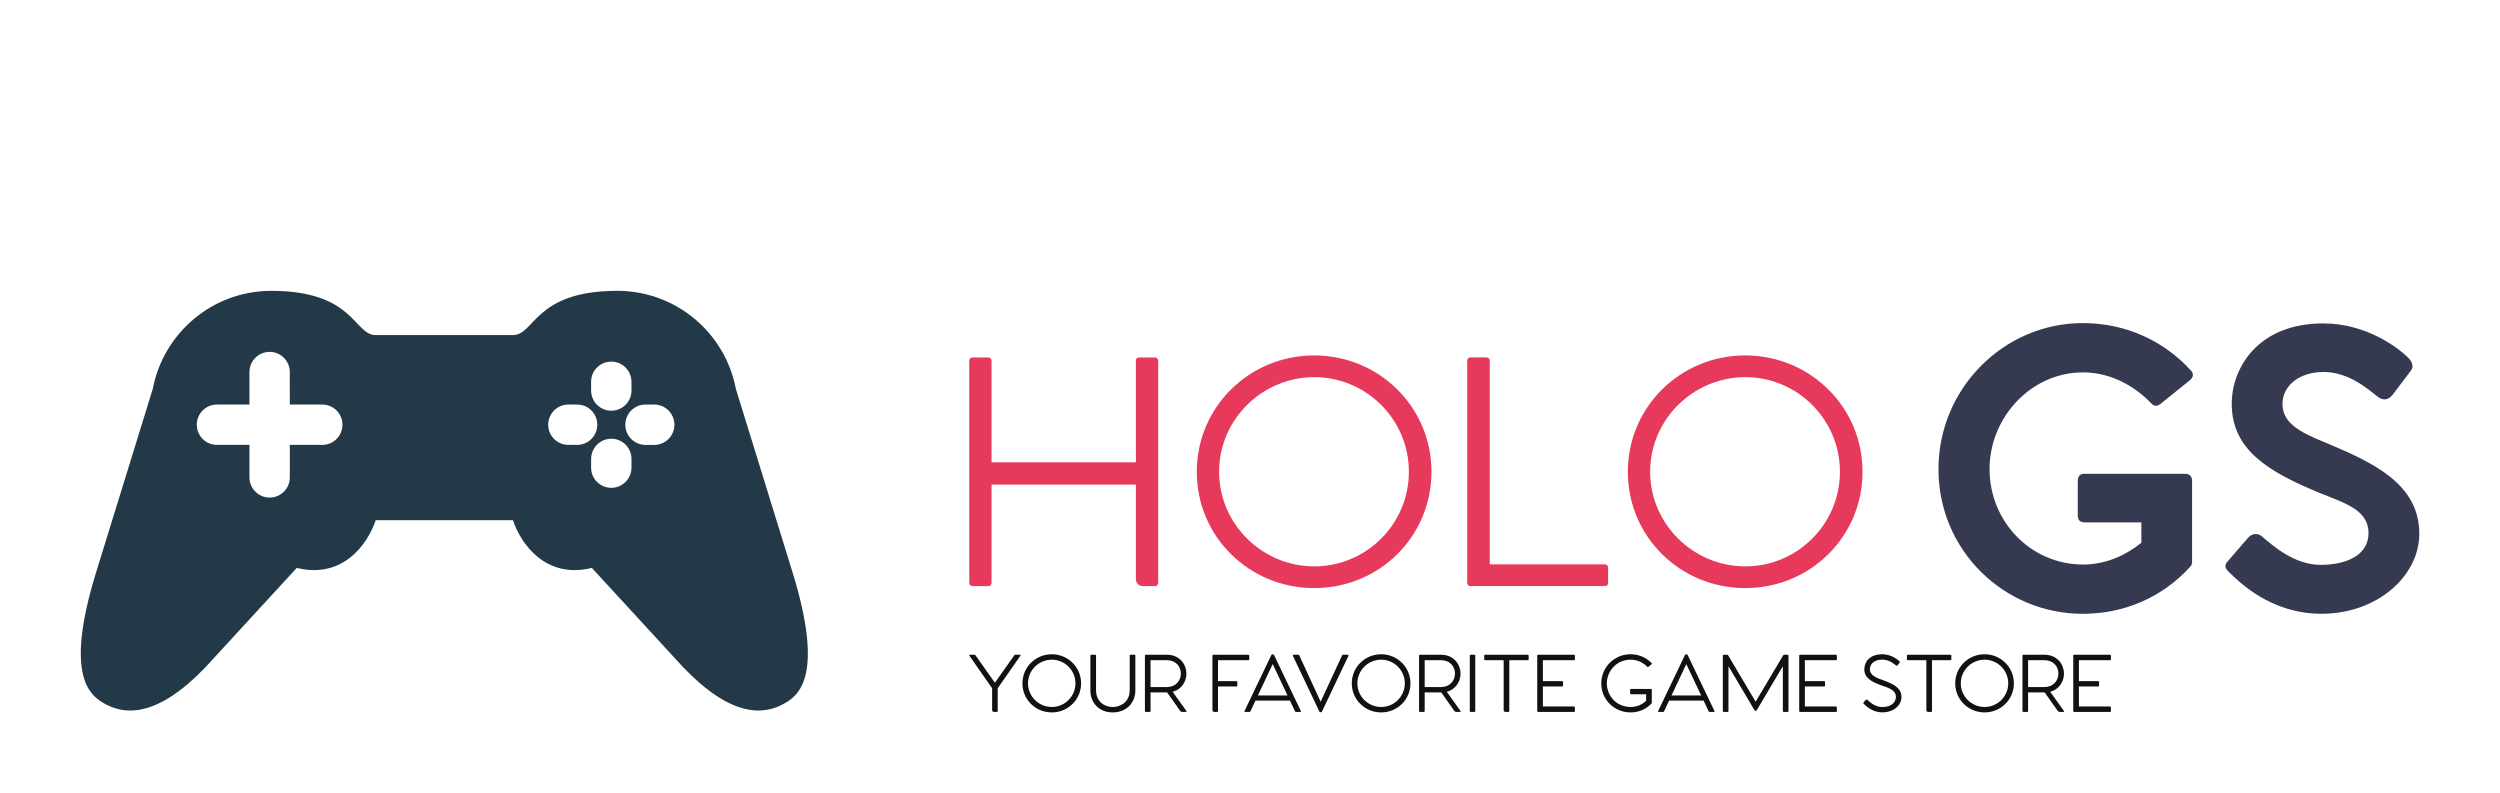 
        <svg xmlns="http://www.w3.org/2000/svg" xmlns:xlink="http://www.w3.org/1999/xlink" version="1.1" width="3207.235" 
        height="1017.523" viewBox="0 0 3207.235 1017.523">
			
			<g transform="scale(10.362) translate(10, 10)">
				<defs id="SvgjsDefs6344"></defs><g id="SvgjsG6345" featureKey="HKaMnE-0" transform="matrix(1.134,0,0,1.134,-11.689,-4.712)" fill="#243947"><path xmlns="http://www.w3.org/2000/svg" d="M88.041,57.896l-6.213-20.112c-1.161-6.089-6.51-10.691-12.936-10.696c-9.082,0.002-9.009,4.834-11.402,4.834H42.509  c-2.392-0.002-2.316-4.832-11.4-4.832c-6.426-0.001-11.772,4.604-12.937,10.692L11.96,57.894c-3.402,11.05-0.714,13.25,0.702,14.126  c2.488,1.536,6.075,1.572,11.271-3.848c0,0,9.956-10.828,9.957-10.834c5.055,1.246,7.763-2.635,8.619-5.207l14.98-0.002  c0.857,2.574,3.565,6.455,8.619,5.211c0,0.004,9.958,10.834,9.958,10.834c5.196,5.42,8.784,5.381,11.271,3.844  C88.756,71.144,91.44,68.942,88.041,57.896z M36.675,43.91H33.13l0.001,3.547c0,1.217-0.986,2.204-2.203,2.204  s-2.203-0.986-2.203-2.203l-0.001-3.548h-3.546c-1.217,0-2.203-0.986-2.203-2.203s0.986-2.203,2.203-2.203h3.546l-0.001-3.545  c0-1.217,0.986-2.204,2.203-2.204s2.203,0.986,2.203,2.203l0.001,3.546h3.545c1.217,0,2.203,0.986,2.203,2.203  S37.892,43.91,36.675,43.91z M68.221,34.817h0.007c1.214,0,2.199,0.982,2.203,2.196l0.003,0.953c0.004,1.217-0.979,2.206-2.196,2.21  H68.23c-1.214,0-2.199-0.982-2.203-2.196l-0.003-0.953C66.021,35.81,67.004,34.821,68.221,34.817z M63.543,43.91  c-1.217,0-2.203-0.986-2.203-2.203s0.986-2.203,2.203-2.203h0.954c1.217,0,2.203,0.986,2.203,2.203s-0.986,2.203-2.203,2.203H63.543  z M70.432,46.397c-0.003,1.215-0.988,2.199-2.203,2.199h-0.005c-1.217-0.002-2.201-0.991-2.198-2.208l0.002-0.951  c0.003-1.215,0.988-2.199,2.203-2.199h0.005c1.217,0.002,2.201,0.991,2.198,2.208L70.432,46.397z M72.916,43.913H72.91l-0.951-0.002  c-1.217-0.003-2.2-0.992-2.197-2.209c0.003-1.215,0.989-2.197,2.203-2.197h0.006l0.951,0.002c1.217,0.003,2.2,0.992,2.197,2.209  C75.116,42.93,74.13,43.913,72.916,43.913z"></path></g><g id="SvgjsG6346" featureKey="sloganFeature-0" transform="matrix(0.522,0,0,0.522,109.869,67.701)" fill="#111111"><path d="M12.322 6.441 c0.085 0 0.152 0.102 0.084 0.203 l-5.406 7.746 l0 5.373 c0 0.153 -0.068 0.237 -0.203 0.237 l-0.678 0 c-0.288 0 -0.441 -0.186 -0.441 -0.474 l0 -5.136 l-5.407 -7.746 c-0.051 -0.102 0 -0.203 0.102 -0.203 l1.186 0 c0.102 0 0.153 0.068 0.203 0.169 l4.576 6.475 l4.576 -6.475 c0.068 -0.102 0.102 -0.169 0.203 -0.169 l1.203 0 z M19.831 20.119 c3.83 0 6.949 -3.034 6.949 -6.898 c0 -3.848 -3.119 -6.898 -6.949 -6.898 c-3.848 0 -6.966 3.051 -6.966 6.898 c0 3.864 3.119 6.898 6.966 6.898 z M19.831 18.831 c-3.085 0 -5.644 -2.509 -5.644 -5.61 s2.559 -5.61 5.644 -5.61 c3.085 0 5.61 2.509 5.61 5.61 s-2.525 5.61 -5.61 5.61 z M39.441 6.441 l-0.898 0 c-0.169 0 -0.237 0.051 -0.237 0.221 l0 8.152 c0 2.83 -2.119 4.017 -4.034 4.017 c-1.864 0 -3.949 -1.186 -3.949 -4.017 l0 -8.152 c0 -0.153 -0.068 -0.22 -0.22 -0.22 l-0.881 0 c-0.169 0 -0.237 0.068 -0.237 0.22 l0 8.339 c0.017 2.729 1.966 5.119 5.288 5.119 c3.339 0 5.356 -2.389 5.373 -5.119 l0 -8.339 c0 -0.17 -0.068 -0.221 -0.203 -0.221 z M51.745 19.763 c0.085 0.136 0.034 0.237 -0.119 0.237 l-0.881 0 c-0.271 0 -0.458 -0.22 -0.559 -0.373 l-3 -4.254 l-0.051 0 l-3.881 0 l0 4.39 c0 0.153 -0.068 0.237 -0.237 0.237 l-0.881 0 c-0.153 0 -0.22 -0.085 -0.22 -0.237 l0 -13.102 c0 -0.153 0.068 -0.22 0.22 -0.22 l5 0 c3.17 0 4.627 2.458 4.627 4.475 c0 1.729 -1.051 3.729 -3.271 4.305 z M43.254 7.729 l0 6.373 l3.78 0 c2.305 0 3.407 -1.61 3.407 -3.22 c0 -1.593 -1.119 -3.152 -3.407 -3.152 l-3.78 0 z M66.424 6.441 c0.153 0 0.237 0.085 0.237 0.221 l0 0.847 c0 0.136 -0.085 0.22 -0.237 0.22 l-7.17 0 l0 4.966 l4.356 0 c0.136 0 0.22 0.068 0.22 0.237 l0 0.813 c0 0.153 -0.068 0.22 -0.22 0.22 l-4.356 0 l0 5.814 c0 0.136 -0.068 0.22 -0.203 0.22 l-0.678 0 c-0.288 0 -0.441 -0.186 -0.441 -0.458 l0 -12.881 c0 -0.153 0.068 -0.22 0.22 -0.22 l8.271 0 z M78.899 19.78 c0.068 0.136 0.034 0.22 -0.118 0.22 l-1.034 0 c-0.119 0 -0.186 -0.051 -0.237 -0.153 l-1.186 -2.525 l-8.186 0 l-1.186 2.525 c-0.051 0.102 -0.118 0.153 -0.22 0.153 l-1.068 0 c-0.119 0 -0.186 -0.085 -0.119 -0.22 l6.356 -13.271 c0.068 -0.119 0.119 -0.153 0.203 -0.153 l0.237 0 c0.085 0 0.153 0.034 0.203 0.153 z M68.712 16.102 l7.034 0 l-3.525 -7.458 z M90.017 6.441 c0.119 0 0.238 0.119 0.153 0.305 l-6.254 13.153 c-0.051 0.102 -0.136 0.169 -0.254 0.169 l-0.136 0 c-0.102 0 -0.186 -0.068 -0.237 -0.169 l-6.254 -13.169 c-0.085 -0.17 0.034 -0.288 0.153 -0.288 l1.136 0 c0.136 0 0.186 0.102 0.254 0.271 l5.017 10.864 l5.034 -10.864 c0.068 -0.169 0.119 -0.271 0.254 -0.271 l1.136 0 z M97.949 20.119 c3.83 0 6.949 -3.034 6.949 -6.898 c0 -3.848 -3.119 -6.898 -6.949 -6.898 c-3.848 0 -6.966 3.051 -6.966 6.898 c0 3.864 3.119 6.898 6.966 6.898 z M97.949 18.831 c-3.085 0 -5.644 -2.509 -5.644 -5.61 s2.559 -5.61 5.644 -5.61 c3.085 0 5.61 2.509 5.61 5.61 s-2.525 5.61 -5.61 5.61 z M116.762 19.763 c0.085 0.136 0.034 0.237 -0.119 0.237 l-0.881 0 c-0.271 0 -0.458 -0.22 -0.559 -0.373 l-3 -4.254 l-0.051 0 l-3.881 0 l0 4.39 c0 0.153 -0.068 0.237 -0.237 0.237 l-0.881 0 c-0.153 0 -0.22 -0.085 -0.22 -0.237 l0 -13.102 c0 -0.153 0.068 -0.22 0.22 -0.22 l5 0 c3.17 0 4.627 2.458 4.627 4.475 c0 1.729 -1.051 3.729 -3.271 4.305 z M108.271 7.729 l0 6.373 l3.78 0 c2.305 0 3.407 -1.61 3.407 -3.22 c0 -1.593 -1.119 -3.152 -3.407 -3.152 l-3.78 0 z M120.051 6.441 l-0.864 0 c-0.153 0 -0.22 0.068 -0.22 0.22 l0 13.119 c0 0.136 0.068 0.22 0.22 0.22 l0.881 0 c0.119 0 0.203 -0.085 0.203 -0.22 l0 -13.119 c0 -0.153 -0.085 -0.22 -0.22 -0.22 z M132.712 6.441 c0.153 0 0.221 0.068 0.221 0.22 l0 0.847 c0 0.136 -0.068 0.22 -0.22 0.22 l-4.373 0 l0 12.034 c0 0.153 -0.068 0.237 -0.203 0.237 l-0.678 0 c-0.305 0 -0.458 -0.186 -0.458 -0.474 l0 -11.797 l-4.373 0 c-0.153 0 -0.237 -0.085 -0.237 -0.22 l0 -0.831 c0 -0.169 0.085 -0.237 0.237 -0.237 l10.085 0 z M143.661 7.729 l-7.356 0 l0 4.966 l4.542 0 c0.153 0 0.237 0.068 0.237 0.237 l0 0.813 c0 0.153 -0.085 0.22 -0.237 0.22 l-4.542 0 l0 4.746 l7.356 0 c0.153 0 0.237 0.085 0.237 0.237 l0 0.814 c0 0.169 -0.068 0.237 -0.237 0.237 l-8.475 0 c-0.153 0 -0.22 -0.085 -0.22 -0.22 l0 -13.119 c0 -0.153 0.085 -0.22 0.22 -0.22 l8.475 0 c0.153 0 0.237 0.085 0.237 0.22 l0 0.847 c0 0.136 -0.068 0.22 -0.237 0.22 z M161.898 14.542 c0.169 0 0.237 0.068 0.237 0.237 l0 3.068 l-0.017 0 c0 0.068 -0.051 0.169 -0.136 0.254 c-1.254 1.254 -2.881 2.017 -4.898 2.017 c-3.814 0 -6.932 -3.017 -6.932 -6.881 c0 -3.848 3.119 -6.915 6.932 -6.915 c1.932 0 3.661 0.746 4.932 2.017 c0.153 0.153 0.169 0.271 0.068 0.356 l-0.712 0.593 c-0.119 0.102 -0.22 0.102 -0.339 -0.017 c-0.712 -0.746 -2.119 -1.661 -3.848 -1.661 c-3.678 0 -5.712 2.983 -5.712 5.627 c0 2.678 2.034 5.593 5.712 5.593 c1.593 0 2.848 -0.746 3.61 -1.441 l0 -1.576 l-3.576 0 c-0.153 0 -0.22 -0.068 -0.22 -0.203 l0 -0.831 c0 -0.169 0.068 -0.237 0.22 -0.237 l4.678 0 z M177 19.78 c0.068 0.136 0.034 0.22 -0.118 0.22 l-1.034 0 c-0.119 0 -0.186 -0.051 -0.237 -0.153 l-1.186 -2.525 l-8.186 0 l-1.186 2.525 c-0.051 0.102 -0.118 0.153 -0.22 0.153 l-1.068 0 c-0.119 0 -0.186 -0.085 -0.119 -0.22 l6.356 -13.271 c0.068 -0.119 0.119 -0.153 0.203 -0.153 l0.237 0 c0.085 0 0.153 0.034 0.203 0.153 z M166.814 16.102 l7.034 0 l-3.525 -7.458 z M194.356 6.441 c0.119 0 0.203 0.102 0.203 0.237 l0 13.085 c0 0.153 -0.085 0.237 -0.22 0.237 l-0.881 0 c-0.169 0 -0.237 -0.085 -0.237 -0.237 l0 -10.61 l-6.17 10.407 c-0.068 0.119 -0.136 0.169 -0.254 0.169 l-0.068 0 c-0.102 0 -0.186 -0.051 -0.254 -0.169 l-6.152 -10.407 l0 10.61 c0 0.153 -0.085 0.237 -0.22 0.237 l-0.881 0 c-0.153 0 -0.237 -0.085 -0.237 -0.237 l0 -13.102 c0 -0.119 0.068 -0.221 0.203 -0.221 l0.814 0 c0.119 0 0.186 0.051 0.254 0.153 l6.509 10.983 l6.525 -10.983 c0.051 -0.102 0.119 -0.153 0.271 -0.153 l0.797 0 z M205.796 7.729 l-7.356 0 l0 4.966 l4.542 0 c0.153 0 0.237 0.068 0.237 0.237 l0 0.813 c0 0.153 -0.085 0.22 -0.237 0.22 l-4.542 0 l0 4.746 l7.356 0 c0.153 0 0.237 0.085 0.237 0.237 l0 0.814 c0 0.169 -0.068 0.237 -0.237 0.237 l-8.475 0 c-0.153 0 -0.22 -0.085 -0.22 -0.22 l0 -13.119 c0 -0.153 0.085 -0.22 0.22 -0.22 l8.475 0 c0.153 0 0.237 0.085 0.237 0.22 l0 0.847 c0 0.136 -0.068 0.22 -0.237 0.22 z M212.373 17.729 l0.474 -0.559 c0.152 -0.153 0.305 -0.136 0.441 -0.034 c0.322 0.271 1.644 1.712 3.525 1.712 c2.237 0 3.22 -1.22 3.22 -2.424 c0 -1.729 -1.966 -2.186 -3.746 -2.83 c-2.017 -0.763 -3.746 -1.678 -3.746 -3.712 c0 -1.695 1.237 -3.559 4.271 -3.559 c2.085 0 3.593 1.254 4 1.61 c0.136 0.119 0.186 0.271 0.085 0.407 l-0.441 0.576 c-0.102 0.136 -0.237 0.169 -0.39 0.068 c-0.339 -0.254 -1.559 -1.39 -3.237 -1.39 c-1.899 0 -2.966 1 -2.966 2.288 c0 1.492 1.509 2.017 3.492 2.729 c1.814 0.678 4 1.593 4 3.83 c0 1.966 -1.83 3.661 -4.525 3.661 c-2.475 0 -4 -1.61 -4.39 -2 c-0.119 -0.119 -0.22 -0.22 -0.068 -0.373 z M232.966 6.441 c0.153 0 0.221 0.068 0.221 0.22 l0 0.847 c0 0.136 -0.068 0.22 -0.22 0.22 l-4.373 0 l0 12.034 c0 0.153 -0.068 0.237 -0.203 0.237 l-0.678 0 c-0.305 0 -0.458 -0.186 -0.458 -0.474 l0 -11.797 l-4.373 0 c-0.153 0 -0.237 -0.085 -0.237 -0.22 l0 -0.831 c0 -0.169 0.085 -0.237 0.237 -0.237 l10.085 0 z M241.068 20.119 c3.83 0 6.949 -3.034 6.949 -6.898 c0 -3.848 -3.119 -6.898 -6.949 -6.898 c-3.848 0 -6.966 3.051 -6.966 6.898 c0 3.864 3.119 6.898 6.966 6.898 z M241.068 18.831 c-3.085 0 -5.644 -2.509 -5.644 -5.61 s2.559 -5.61 5.644 -5.61 c3.085 0 5.61 2.509 5.61 5.61 s-2.525 5.61 -5.61 5.61 z M259.881 19.763 c0.085 0.136 0.034 0.237 -0.119 0.237 l-0.881 0 c-0.271 0 -0.458 -0.22 -0.559 -0.373 l-3 -4.254 l-0.051 0 l-3.881 0 l0 4.39 c0 0.153 -0.068 0.237 -0.237 0.237 l-0.881 0 c-0.153 0 -0.22 -0.085 -0.22 -0.237 l0 -13.102 c0 -0.153 0.068 -0.22 0.22 -0.22 l5 0 c3.17 0 4.627 2.458 4.627 4.475 c0 1.729 -1.051 3.729 -3.271 4.305 z M251.39 7.729 l0 6.373 l3.78 0 c2.305 0 3.407 -1.61 3.407 -3.22 c0 -1.593 -1.119 -3.152 -3.407 -3.152 l-3.78 0 z M270.796 7.729 l-7.356 0 l0 4.966 l4.542 0 c0.153 0 0.237 0.068 0.237 0.237 l0 0.813 c0 0.153 -0.085 0.22 -0.237 0.22 l-4.542 0 l0 4.746 l7.356 0 c0.153 0 0.237 0.085 0.237 0.237 l0 0.814 c0 0.169 -0.068 0.237 -0.237 0.237 l-8.475 0 c-0.153 0 -0.22 -0.085 -0.22 -0.22 l0 -13.119 c0 -0.153 0.085 -0.22 0.22 -0.22 l8.475 0 c0.153 0 0.237 0.085 0.237 0.22 l0 0.847 c0 0.136 -0.068 0.22 -0.237 0.22 z"></path></g><g id="SvgjsG6347" featureKey="nameLeftFeature-0" transform="matrix(2.088,0,0,2.088,107.347,20.802)" fill="#e6395c"><path d="M12.237 6.441 c0.153 0 0.237 0.068 0.237 0.221 l0 13.119 c0 0.136 -0.068 0.22 -0.203 0.22 l-0.678 0 c-0.305 0 -0.441 -0.186 -0.441 -0.458 l0 -5.559 l-8.559 0 l0 5.78 c0 0.153 -0.068 0.237 -0.22 0.237 l-0.864 0 c-0.17 0 -0.237 -0.085 -0.237 -0.237 l0 -13.102 c0 -0.153 0.068 -0.22 0.22 -0.22 l0.881 0 c0.136 0 0.22 0.068 0.22 0.22 l0 6 l8.559 0 l0 -6 c0 -0.153 0.068 -0.22 0.203 -0.22 l0.881 0 z M21.729 20.119 c3.83 0 6.949 -3.034 6.949 -6.898 c0 -3.848 -3.119 -6.898 -6.949 -6.898 c-3.848 0 -6.966 3.051 -6.966 6.898 c0 3.864 3.119 6.898 6.966 6.898 z M21.729 18.831 c-3.085 0 -5.644 -2.509 -5.644 -5.61 s2.559 -5.61 5.644 -5.61 c3.085 0 5.61 2.509 5.61 5.61 s-2.525 5.61 -5.61 5.61 z M38.949 18.712 c0.136 0 0.203 0.085 0.203 0.237 l0 0.831 c0 0.153 -0.068 0.22 -0.203 0.22 l-7.949 0 c-0.153 0 -0.203 -0.102 -0.203 -0.22 l0 -13.119 c0 -0.153 0.068 -0.22 0.22 -0.22 l0.898 0 c0.136 0 0.22 0.068 0.22 0.22 l0 12.051 l6.814 0 z M47.288 20.119 c3.83 0 6.949 -3.034 6.949 -6.898 c0 -3.848 -3.119 -6.898 -6.949 -6.898 c-3.848 0 -6.966 3.051 -6.966 6.898 c0 3.864 3.119 6.898 6.966 6.898 z M47.288 18.831 c-3.085 0 -5.644 -2.509 -5.644 -5.61 s2.559 -5.61 5.644 -5.61 c3.085 0 5.61 2.509 5.61 5.61 s-2.525 5.61 -5.61 5.61 z"></path></g><g id="SvgjsG6348" featureKey="nameRightFeature-0" transform="matrix(2.609,0,0,2.609,228.009,13.504)" fill="#353a51"><path d="M12.797 13.814 l0 3.848 c0 0.085 -0.034 0.186 -0.119 0.254 c-1.254 1.373 -3.034 2.203 -5.068 2.203 c-3.729 0 -6.848 -3 -6.848 -6.864 c0 -3.848 3.119 -6.932 6.848 -6.932 c2.051 0 3.848 0.847 5.119 2.237 c0.153 0.153 0.136 0.322 -0.017 0.458 l-1.407 1.136 c-0.17 0.136 -0.322 0.119 -0.458 -0.034 c-0.729 -0.763 -1.864 -1.458 -3.22 -1.458 c-2.491 0 -4.441 2.152 -4.441 4.593 c0 2.475 1.949 4.525 4.441 4.525 c1.102 0 2.051 -0.458 2.763 -1.034 l0 -0.966 l-2.678 0 c-0.22 0 -0.339 -0.102 -0.339 -0.322 l0 -1.627 c0 -0.22 0.085 -0.356 0.305 -0.356 l4.78 0 c0.22 0 0.339 0.119 0.339 0.339 z M14.475 17.644 l0.966 -1.119 c0.203 -0.237 0.458 -0.237 0.644 -0.102 c0.559 0.475 1.559 1.373 2.814 1.373 c1.22 0 2.271 -0.458 2.271 -1.509 c0 -1.102 -1.136 -1.424 -2.305 -1.898 c-2.424 -1 -4.186 -2.034 -4.186 -4.237 c0 -1.729 1.271 -3.814 4.339 -3.814 c2.085 0 3.593 1.187 4.034 1.627 c0.186 0.186 0.288 0.424 0.119 0.627 l-0.847 1.119 c-0.17 0.22 -0.407 0.322 -0.678 0.136 c-0.542 -0.424 -1.424 -1.203 -2.61 -1.203 c-1.203 0 -1.949 0.695 -1.949 1.508 c0 0.898 0.78 1.339 2.051 1.847 c2.22 0.933 4.441 1.933 4.441 4.322 c0 1.983 -1.966 3.796 -4.644 3.796 c-2.424 0 -3.932 -1.542 -4.356 -1.949 c-0.153 -0.136 -0.305 -0.322 -0.102 -0.525 z"></path></g>
			</g>
		</svg>
	